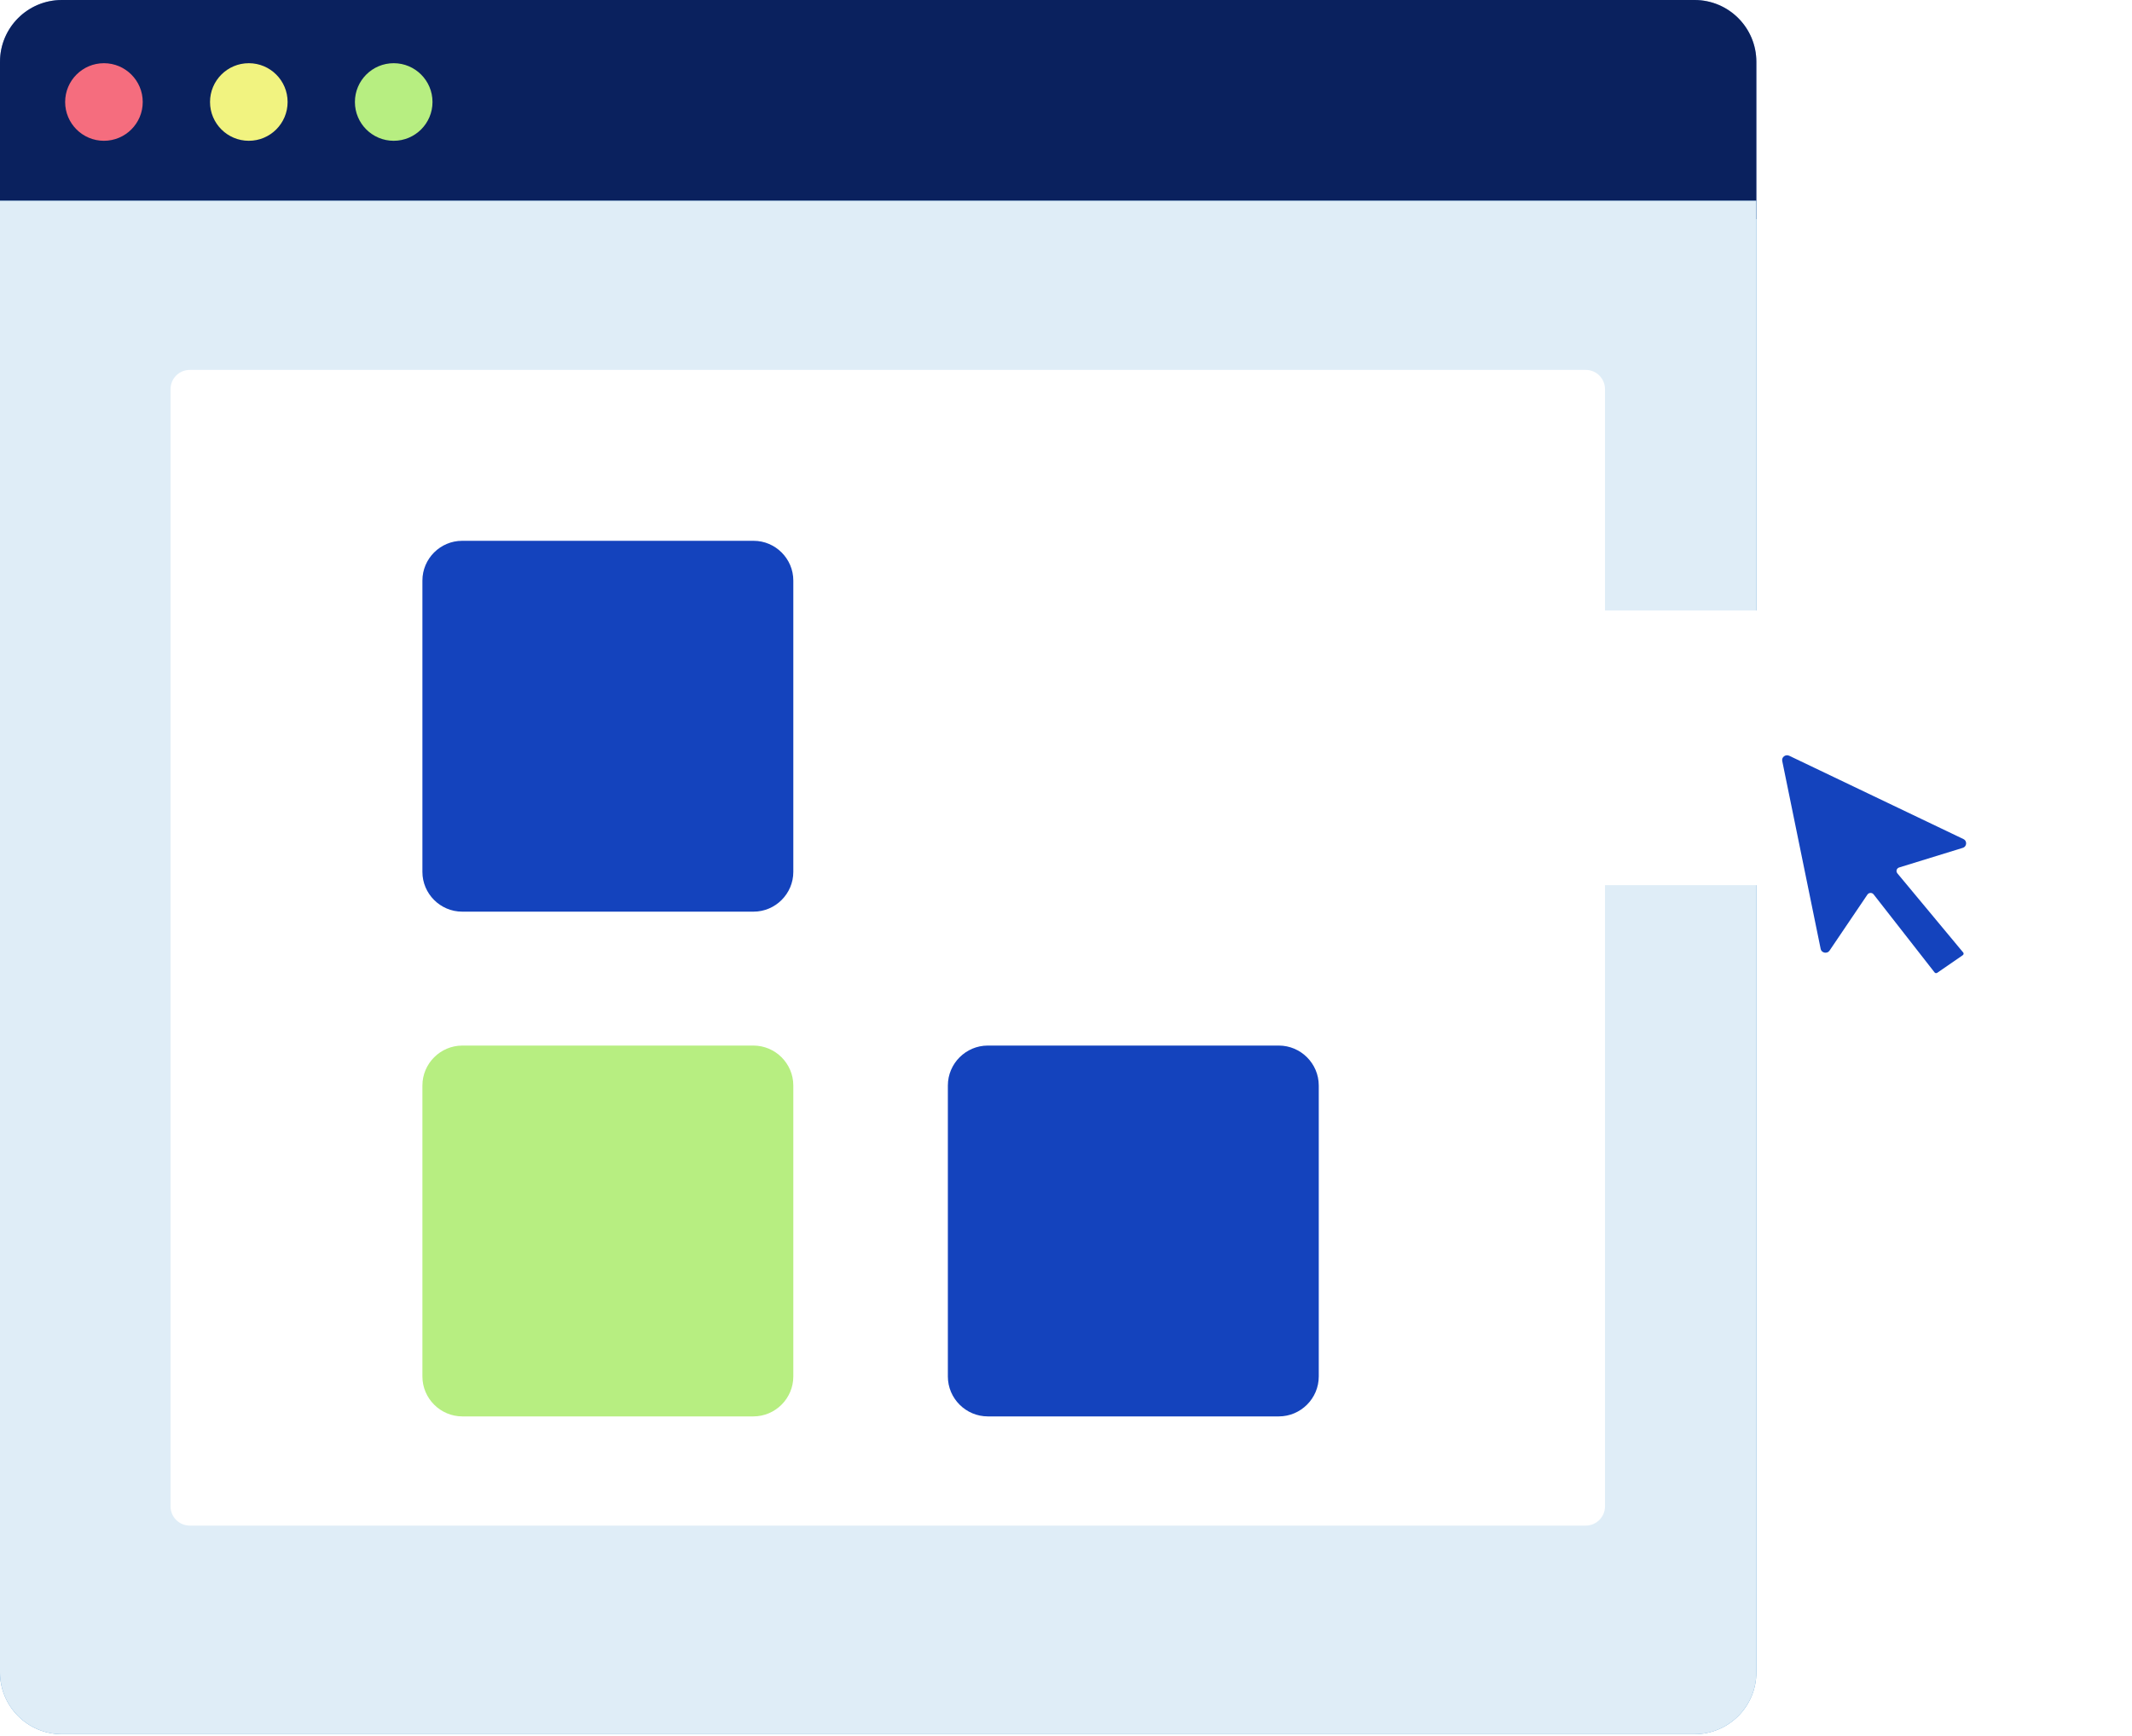 <svg width="194" height="158" viewBox="0 0 194 158" fill="none" xmlns="http://www.w3.org/2000/svg">
<path fill-rule="evenodd" clip-rule="evenodd" d="M159.818 19.945H0V5.625C0 2.519 2.519 0 5.625 0H154.193C157.3 0 159.818 2.519 159.818 5.625V19.945Z" fill="#1443BD"/>
<path fill-rule="evenodd" clip-rule="evenodd" d="M159.818 19.945H0V5.625C0 2.519 2.519 0 5.625 0H154.193C157.3 0 159.818 2.519 159.818 5.625V19.945Z" fill="black" fill-opacity="0.5"/>
<path fill-rule="evenodd" clip-rule="evenodd" d="M154.193 157.828H5.625C2.519 157.828 0 155.31 0 152.203V18.268H159.818V152.203C159.818 155.31 157.3 157.828 154.193 157.828Z" fill="#2A84C6"/>
<path fill-rule="evenodd" clip-rule="evenodd" d="M154.193 157.828H5.625C2.519 157.828 0 155.31 0 152.203V18.268H159.818V152.203C159.818 155.31 157.3 157.828 154.193 157.828Z" fill="white" fill-opacity="0.85"/>
<path fill-rule="evenodd" clip-rule="evenodd" d="M12.988 9.283C12.988 11.232 11.407 12.813 9.457 12.813C7.508 12.813 5.928 11.232 5.928 9.283C5.928 7.333 7.508 5.752 9.457 5.752C11.407 5.752 12.988 7.333 12.988 9.283Z" fill="#F56D7E"/>
<path fill-rule="evenodd" clip-rule="evenodd" d="M26.171 9.283C26.171 11.232 24.591 12.813 22.641 12.813C20.692 12.813 19.111 11.232 19.111 9.283C19.111 7.333 20.692 5.752 22.641 5.752C24.591 5.752 26.171 7.333 26.171 9.283Z" fill="#F1F380"/>
<path fill-rule="evenodd" clip-rule="evenodd" d="M39.355 9.283C39.355 11.232 37.774 12.813 35.825 12.813C33.875 12.813 32.295 11.232 32.295 9.283C32.295 7.333 33.875 5.752 35.825 5.752C37.774 5.752 39.355 7.333 39.355 9.283Z" fill="#B7EE81"/>
<path fill-rule="evenodd" clip-rule="evenodd" d="M17.273 138.845C16.304 138.845 15.518 138.059 15.518 137.091V35.417C15.518 34.449 16.304 33.664 17.273 33.664H144.291C145.26 33.664 146.046 34.449 146.046 35.417V137.091C146.046 138.059 145.26 138.845 144.291 138.845H17.273Z" fill="white"/>
<path fill-rule="evenodd" clip-rule="evenodd" d="M68.571 82.969H42.054C40.065 82.969 38.437 81.341 38.437 79.352V52.836C38.437 50.846 40.065 49.219 42.054 49.219H68.571C70.56 49.219 72.187 50.846 72.187 52.836V79.352C72.187 81.341 70.56 82.969 68.571 82.969Z" fill="#1443BD"/>
<path fill-rule="evenodd" clip-rule="evenodd" d="M68.552 128.907H42.072C40.073 128.907 38.437 127.271 38.437 125.272V98.792C38.437 96.793 40.073 95.157 42.072 95.157H68.552C70.552 95.157 72.187 96.793 72.187 98.792V125.272C72.187 127.271 70.552 128.907 68.552 128.907Z" fill="#B7EE81"/>
<path fill-rule="evenodd" clip-rule="evenodd" d="M116.365 128.907H89.885C87.886 128.907 86.25 127.271 86.25 125.272V98.792C86.25 96.793 87.886 95.157 89.885 95.157H116.365C118.364 95.157 120 96.793 120 98.792V125.272C120 127.271 118.364 128.907 116.365 128.907Z" fill="#1443BD"/>
<g filter="url(#filter0_d_4_26)">
<rect x="94.538" y="49.557" width="91.379" height="25" rx="12.5" fill="white"/>
</g>
<path fill-rule="evenodd" clip-rule="evenodd" d="M172.571 79.273C172.57 79.239 172.575 79.205 172.585 79.172C172.618 79.066 172.703 78.983 172.811 78.949L178.593 77.166C178.861 77.084 178.899 76.853 178.904 76.784C178.91 76.715 178.908 76.482 178.656 76.361L162.811 68.782C162.655 68.707 162.478 68.724 162.34 68.827C162.201 68.93 162.139 69.091 162.173 69.257L165.669 86.355C165.723 86.621 165.954 86.684 166.023 86.697C166.092 86.71 166.33 86.735 166.483 86.508L169.925 81.417C169.986 81.326 170.09 81.27 170.201 81.266C170.313 81.262 170.42 81.311 170.488 81.398L176.035 88.499C176.093 88.573 176.199 88.589 176.277 88.535L178.603 86.931C178.657 86.893 178.672 86.842 178.675 86.814C178.679 86.787 178.68 86.734 178.638 86.684L172.647 79.479C172.598 79.42 172.572 79.347 172.571 79.273Z" fill="#1443BD"/>
<defs>
<filter id="filter0_d_4_26" x="86.538" y="47.557" width="107.379" height="41" filterUnits="userSpaceOnUse" color-interpolation-filters="sRGB">
<feFlood flood-opacity="0" result="BackgroundImageFix"/>
<feColorMatrix in="SourceAlpha" type="matrix" values="0 0 0 0 0 0 0 0 0 0 0 0 0 0 0 0 0 0 127 0" result="hardAlpha"/>
<feOffset dy="6"/>
<feGaussianBlur stdDeviation="4"/>
<feColorMatrix type="matrix" values="0 0 0 0 0.039 0 0 0 0 0.129 0 0 0 0 0.373 0 0 0 0.12 0"/>
<feBlend mode="normal" in2="BackgroundImageFix" result="effect1_dropShadow_4_26"/>
<feBlend mode="normal" in="SourceGraphic" in2="effect1_dropShadow_4_26" result="shape"/>
</filter>
</defs>
</svg>
